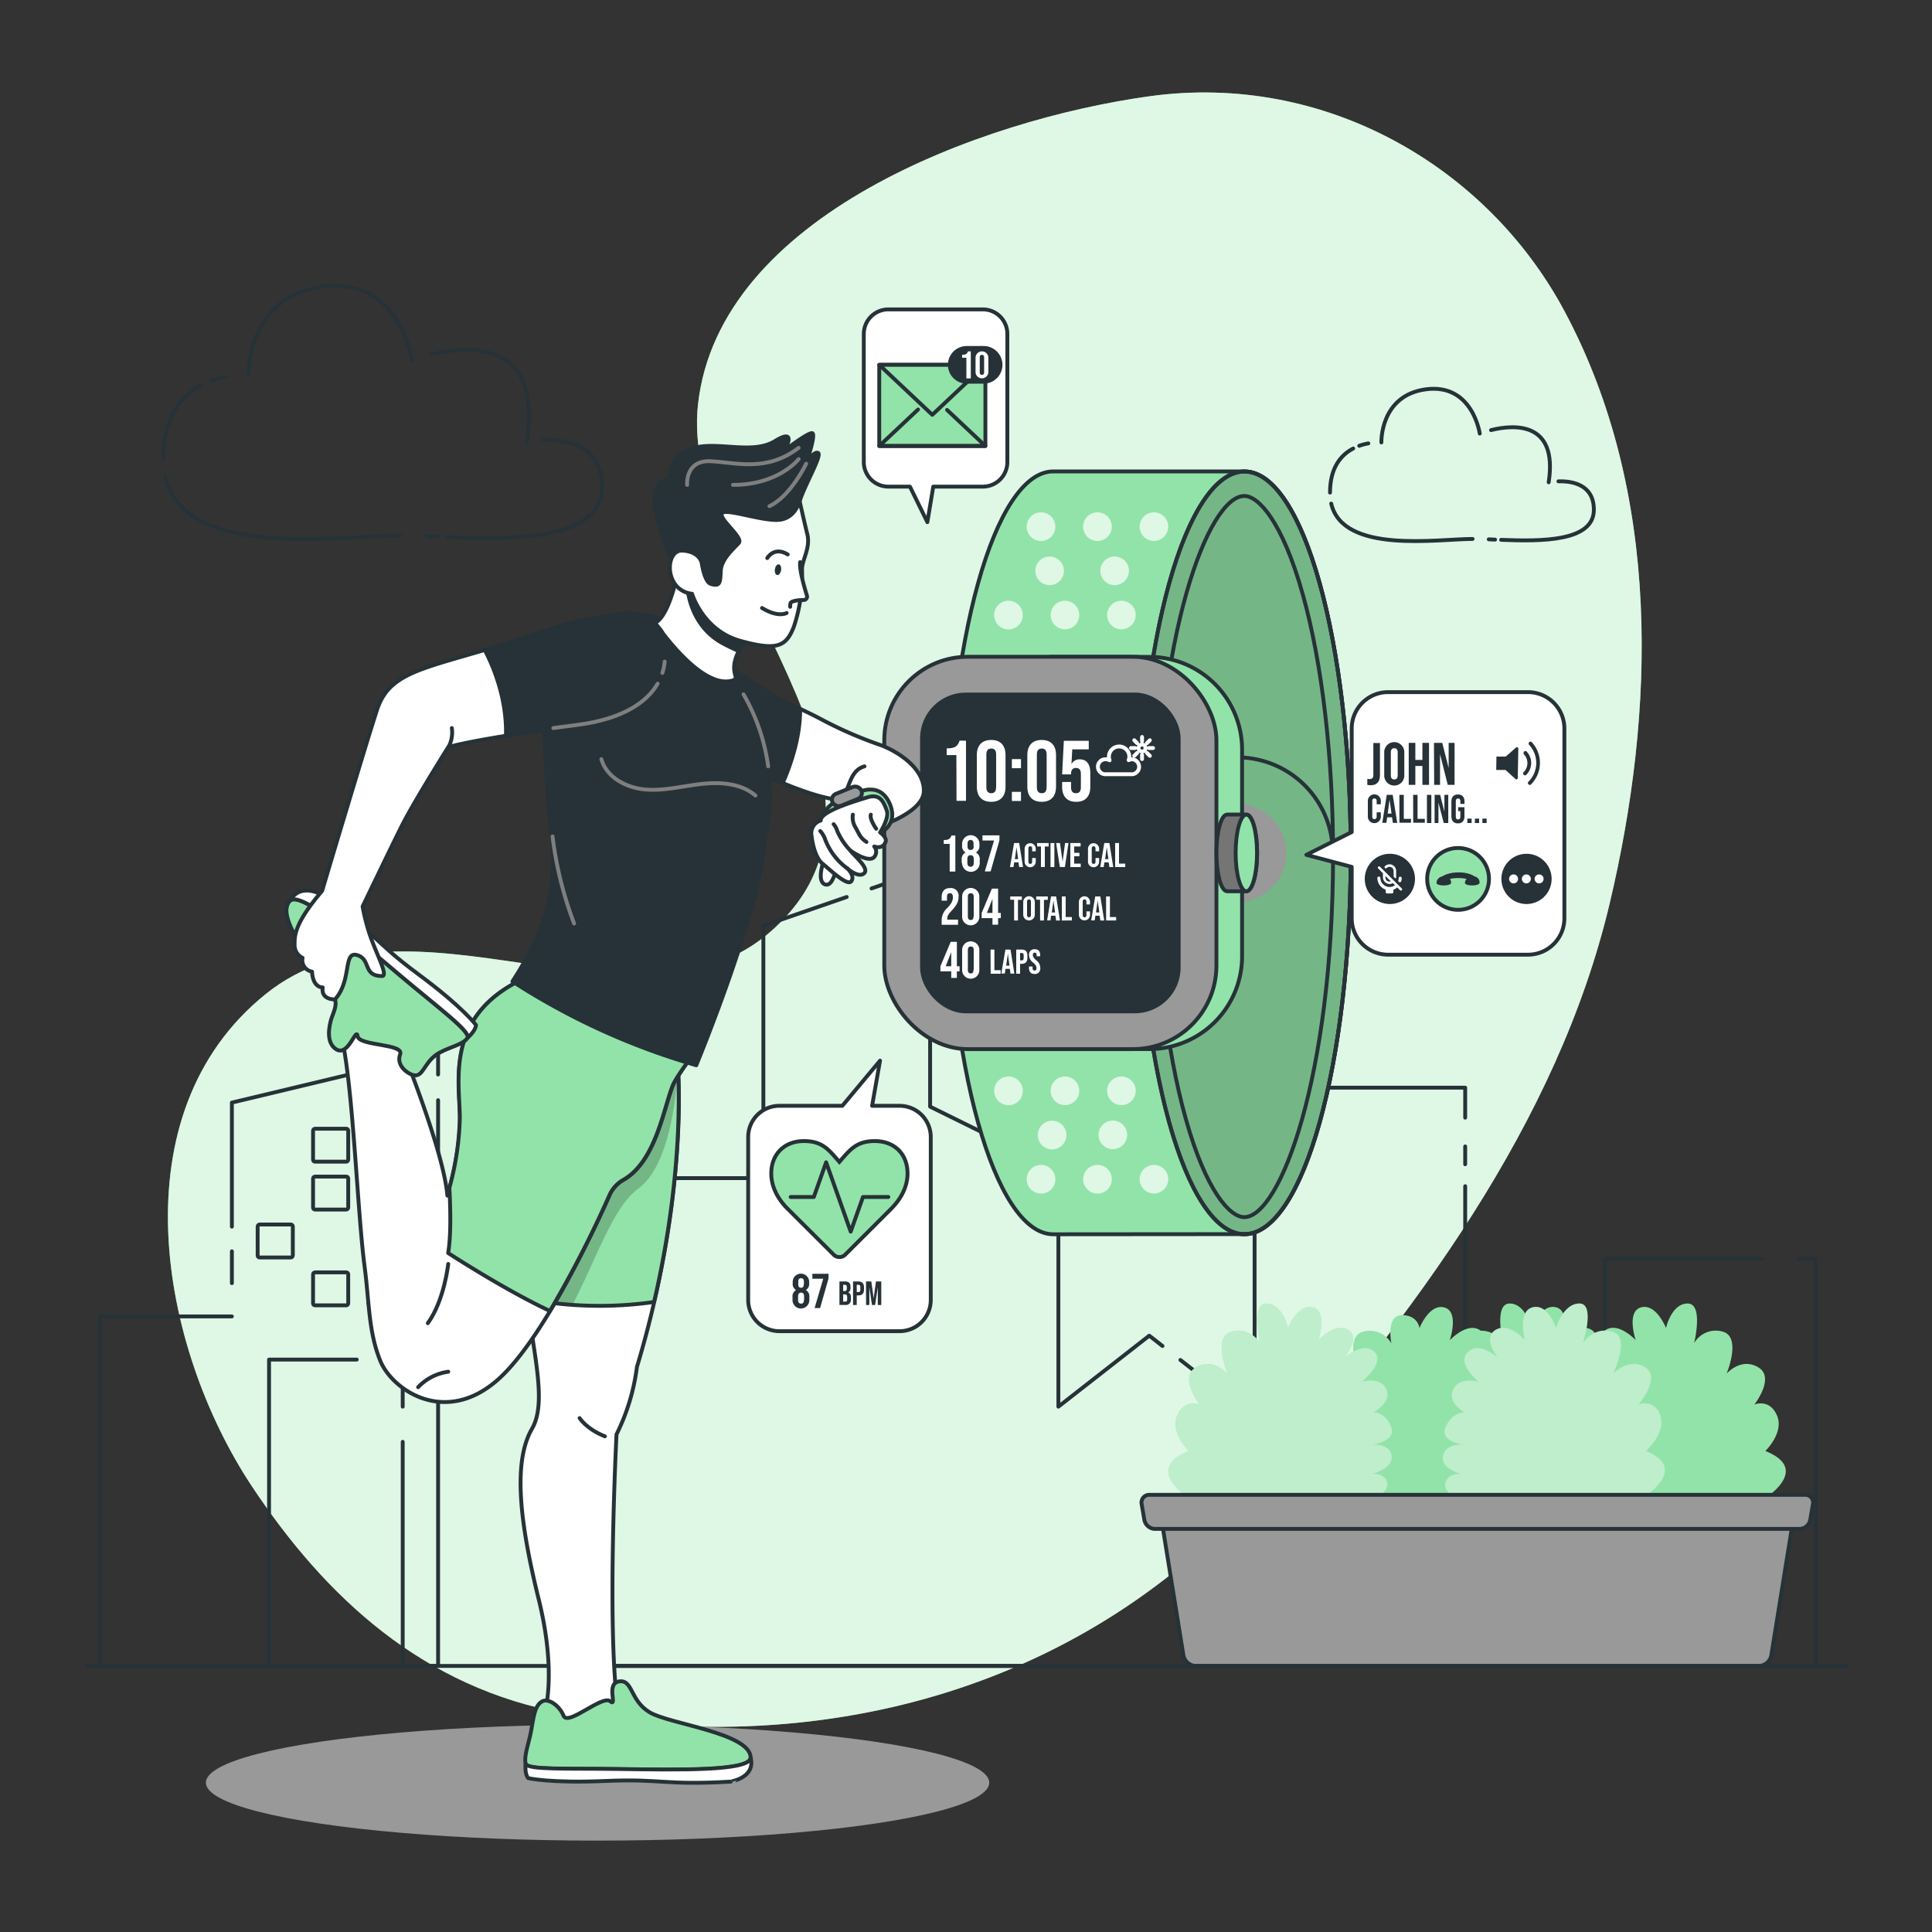 <svg xmlns="http://www.w3.org/2000/svg" xmlns:xlink="http://www.w3.org/1999/xlink" viewBox="0 0 500 500"><rect x="0" y="0" width="500" height="500" fill="#333333" stroke="none"/><defs><clippath id="clip-path"><path d="M272.59,319.43c-15.2,0-27.53-44.19-27.53-98.69S257.39,122,272.59,122h49.47c15.2,0,27.52,44.19,27.52,98.7s-12.32,98.69-27.52,98.69Z" style="fill:#92E3A9;stroke:#263238;stroke-linecap:round;stroke-linejoin:round"></path></clippath><clippath id="clip-path-2"><path d="M137.15,252.58c-24.16,13.68-4.53,43.36-4.53,43.36l1.89,21.74c.29,6.72,1,12.88,1.76,18.46a99.51,99.51,0,0,0,33,.81c8.39-36.22,6.1-61.26,6.1-61.26l1.79-4.79Z" style="fill:#92E3A9;stroke:#263238;stroke-linecap:round;stroke-linejoin:round"></path></clippath><clippath id="clip-path-3"><path d="M175,150s-2.11,9.62-5.43,11.18c0,0,11.47,17.16,19.78,15,3.22-.84-2.72-2,4.08-11.32s-17.22-16.44-17.22-16.44Z" style="fill:#fff;stroke:#263238;stroke-linecap:round;stroke-linejoin:round"></path></clippath></defs><g id="background-simple"><path d="M65.23,384.71c-23.89-36-35.14-96.41,3.6-127.5,37.36-30,96.77,14.48,131.18-16.62,41.41-37.43-24.29-92.1-19.36-136,5.47-48.71,73.12-73.66,117-79.7C342.81,18.71,384.82,43,404.88,80.51c25.27,47.22,23.47,103.72,11.69,153.35-13.53,57-50.68,106.46-90,151.2-44.94,51.13-112,70.4-180.22,58.38C109.46,436.93,84.19,413.25,65.23,384.71Z" style="fill:#92E3A9"></path><path d="M65.23,384.71c-23.89-36-35.14-96.41,3.6-127.5,37.36-30,96.77,14.48,131.18-16.62,41.41-37.43-24.29-92.1-19.36-136,5.47-48.71,73.12-73.66,117-79.7C342.81,18.71,384.82,43,404.88,80.51c25.27,47.22,23.47,103.72,11.69,153.35-13.53,57-50.68,106.46-90,151.2-44.94,51.13-112,70.4-180.22,58.38C109.46,436.93,84.19,413.25,65.23,384.71Z" style="fill:#fff;opacity:0.7"></path></g><g id="City"><polyline points="415.36 345.67 415.36 325.79 456.06 325.79" style="fill:none;stroke:#263238;stroke-linecap:round;stroke-linejoin:round"></polyline><polyline points="379.19 306.99 379.19 345.67 406.86 345.67" style="fill:none;stroke:#263238;stroke-linecap:round;stroke-linejoin:round"></polyline><line x1="379.19" y1="296.7" x2="379.19" y2="301.31" style="fill:none;stroke:#263238;stroke-linecap:round;stroke-linejoin:round"></line><polyline points="305.49 351.96 324.69 366.95 324.69 281.49 379.19 281.49 379.19 289.25" style="fill:none;stroke:#263238;stroke-linecap:round;stroke-linejoin:round"></polyline><polyline points="236.01 226.32 240.71 224.69 240.71 286.4 273.91 302.77 273.91 364.04 297.43 345.67 300.85 348.34" style="fill:none;stroke:#263238;stroke-linecap:round;stroke-linejoin:round"></polyline><line x1="225.55" y1="229.93" x2="230.44" y2="228.24" style="fill:none;stroke:#263238;stroke-linecap:round;stroke-linejoin:round"></line><polyline points="159.5 304.9 197.56 304.9 197.56 239.59 219.13 232.14" style="fill:none;stroke:#263238;stroke-linecap:round;stroke-linejoin:round"></polyline><polyline points="465.53 325.79 469.86 325.79 469.86 431.14 420.07 431.14 415.36 431.14 379.19 431.14 365.56 431.14 324.69 431.14 273.91 431.14 270.18 431.14 240.71 431.14 230.76 431.14 201 431.14 197.56 431.14 146.5 431.14 146.5 304.9 153.26 304.9" style="fill:none;stroke:#263238;stroke-linecap:round;stroke-linejoin:round"></polyline><polyline points="400.6 392.12 400.6 431.14 442.61 431.14 442.61 368.02" style="fill:none;stroke:#263238;stroke-linecap:round;stroke-linejoin:round"></polyline><polyline points="442.61 360.9 400.6 360.9 400.6 383.61" style="fill:none;stroke:#263238;stroke-linecap:round;stroke-linejoin:round"></polyline><polyline points="60.01 317.45 60.01 285.35 113.38 272.58 113.38 278.08" style="fill:none;stroke:#263238;stroke-linecap:round;stroke-linejoin:round"></polyline><line x1="60.01" y1="332.08" x2="60.01" y2="323.84" style="fill:none;stroke:#263238;stroke-linecap:round;stroke-linejoin:round"></line><polyline points="113.38 284.73 113.38 431.14 70.16 431.14 60.01 431.14 25.87 431.14 25.87 340.69 60.01 340.69" style="fill:none;stroke:#263238;stroke-linecap:round;stroke-linejoin:round"></polyline><polyline points="104.22 364.04 104.22 351.86 99.51 351.86" style="fill:none;stroke:#263238;stroke-linecap:round;stroke-linejoin:round"></polyline><polyline points="92.32 351.86 69.63 351.86 69.63 431.14 104.22 431.14 104.22 373.14" style="fill:none;stroke:#263238;stroke-linecap:round;stroke-linejoin:round"></polyline><rect x="66.96" y="316.61" width="8.53" height="9.1" rx="0.5" transform="translate(-249.93 392.39) rotate(-90)" style="fill:none;stroke:#263238;stroke-linecap:round;stroke-linejoin:round"></rect><rect x="81.3" y="329" width="8.53" height="9.1" rx="0.5" transform="translate(-247.98 419.12) rotate(-90)" style="fill:none;stroke:#263238;stroke-linecap:round;stroke-linejoin:round"></rect><rect x="81.3" y="304.21" width="8.53" height="9.1" rx="0.5" transform="translate(-223.19 394.33) rotate(-90)" style="fill:none;stroke:#263238;stroke-linecap:round;stroke-linejoin:round"></rect><rect x="81.3" y="291.82" width="8.53" height="9.1" rx="0.5" transform="translate(-210.8 381.94) rotate(-90)" style="fill:none;stroke:#263238;stroke-linecap:round;stroke-linejoin:round"></rect><rect x="95.65" y="329" width="8.53" height="9.1" rx="0.5" transform="translate(-233.64 433.46) rotate(-90)" style="fill:none;stroke:#263238;stroke-linecap:round;stroke-linejoin:round"></rect><rect x="95.65" y="304.21" width="8.53" height="9.1" rx="0.5" transform="translate(-208.85 408.67) rotate(-90)" style="fill:none;stroke:#263238;stroke-linecap:round;stroke-linejoin:round"></rect><rect x="430.61" y="417.23" width="6.82" height="7.28" rx="0.5" transform="translate(13.15 854.88) rotate(-90)" style="fill:none;stroke:#263238;stroke-linecap:round;stroke-linejoin:round"></rect><rect x="430.61" y="407.32" width="6.82" height="7.28" rx="0.5" transform="translate(23.06 844.98) rotate(-90)" style="fill:none;stroke:#263238;stroke-linecap:round;stroke-linejoin:round"></rect><rect x="430.61" y="377.6" width="6.82" height="7.28" rx="0.5" transform="translate(52.78 815.26) rotate(-90)" style="fill:none;stroke:#263238;stroke-linecap:round;stroke-linejoin:round"></rect><rect x="407.68" y="417.23" width="6.82" height="7.28" rx="0.5" transform="translate(-9.78 831.96) rotate(-90)" style="fill:none;stroke:#263238;stroke-linecap:round;stroke-linejoin:round"></rect><rect x="407.68" y="397.41" width="6.82" height="7.28" rx="0.5" transform="translate(10.04 812.14) rotate(-90)" style="fill:none;stroke:#263238;stroke-linecap:round;stroke-linejoin:round"></rect><rect x="430.61" y="387.51" width="6.82" height="7.28" rx="0.5" transform="translate(42.87 825.16) rotate(-90)" style="fill:none;stroke:#263238;stroke-linecap:round;stroke-linejoin:round"></rect><rect x="419.14" y="407.32" width="6.82" height="7.28" rx="0.5" transform="translate(11.59 833.51) rotate(-90)" style="fill:none;stroke:#263238;stroke-linecap:round;stroke-linejoin:round"></rect><rect x="419.14" y="377.6" width="6.82" height="7.28" rx="0.5" transform="translate(41.31 803.79) rotate(-90)" style="fill:none;stroke:#263238;stroke-linecap:round;stroke-linejoin:round"></rect><rect x="407.68" y="367.69" width="6.82" height="7.28" rx="0.5" transform="translate(39.76 782.42) rotate(-90)" style="fill:none;stroke:#263238;stroke-linecap:round;stroke-linejoin:round"></rect></g><g id="Clouds"><path d="M64.34,97.07s-.63-20.18,19-22.86c20.2-2.75,23.24,19.05,23.24,19.05" style="fill:none;stroke:#263238;stroke-linecap:round;stroke-linejoin:round"></path><path d="M54.82,98.51a24.34,24.34,0,0,1,3.89-1" style="fill:none;stroke:#263238;stroke-linecap:round;stroke-linejoin:round"></path><path d="M42.25,118.64c0-10.86,4.8-16.28,9.93-19" style="fill:none;stroke:#263238;stroke-linecap:round;stroke-linejoin:round"></path><path d="M103.59,138.59c-15.12,0-55.8,6.56-60.83-15.21" style="fill:none;stroke:#263238;stroke-linecap:round;stroke-linejoin:round"></path><path d="M113.28,138.88l-2.73-.11" style="fill:none;stroke:#263238;stroke-linecap:round;stroke-linejoin:round"></path><path d="M140.54,113.8c5.71-.15,15.24,1.24,15.24,12.22,0,13.78-22.61,13.64-39.86,13" style="fill:none;stroke:#263238;stroke-linecap:round;stroke-linejoin:round"></path><path d="M111.53,91.75c9.44-2.34,28.89-4.12,24.82,22.46" style="fill:none;stroke:#263238;stroke-linecap:round;stroke-linejoin:round"></path><path d="M357.5,114.5s-.38-12.13,11.46-13.74c12.14-1.66,14,11.45,14,11.45" style="fill:none;stroke:#263238;stroke-linecap:round;stroke-linejoin:round"></path><path d="M351.77,115.37a15.13,15.13,0,0,1,2.34-.62" style="fill:none;stroke:#263238;stroke-linecap:round;stroke-linejoin:round"></path><path d="M344.21,127.48c0-6.53,2.89-9.79,6-11.41" style="fill:none;stroke:#263238;stroke-linecap:round;stroke-linejoin:round"></path><path d="M381.1,139.48c-9.09,0-33.56,3.94-36.58-9.15" style="fill:none;stroke:#263238;stroke-linecap:round;stroke-linejoin:round"></path><path d="M386.93,139.65l-1.64-.07" style="fill:none;stroke:#263238;stroke-linecap:round;stroke-linejoin:round"></path><path d="M403.32,124.57c3.44-.1,9.17.74,9.17,7.35,0,8.28-13.6,8.2-24,7.79" style="fill:none;stroke:#263238;stroke-linecap:round;stroke-linejoin:round"></path><path d="M385.88,111.31c5.67-1.41,17.37-2.48,14.92,13.5" style="fill:none;stroke:#263238;stroke-linecap:round;stroke-linejoin:round"></path></g><g id="Plants"><path d="M456.87,375.51s4.95-4.75,3-9.21-5.85-2.8-5.85-2.8,5.5-7,1-9.65-8.18,1.66-8.18,1.66,4-9.59-1.06-10.9a6.45,6.45,0,0,0-7.34,3s2.52-10.26-1.68-10.26-5.6,6.33-5.6,6.33-2.52-6.39-6.44-5.34-1.4,8.49-1.4,8.49-4.38-4.75-7.74-2.66c-1.89,1.18-1.33,3.27-.49,4.89a7.47,7.47,0,0,0-1.36.45,7,7,0,0,0-1.36-.45c.85-1.62,1.4-3.71-.48-4.89-3.36-2.09-7.75,2.66-7.75,2.66s2.52-7.44-1.4-8.49-6.44,5.34-6.44,5.34-1.4-6.33-5.6-6.33S389,347.64,389,347.64a6.52,6.52,0,0,0-5.83-3.25c-.08-.06-.14-.13-.23-.19-3.36-2.09-7.74,2.66-7.74,2.66s2.52-7.44-1.4-8.49-6.44,5.34-6.44,5.34-.35-3.35-4.55-3.35-2.73,7.28-2.73,7.28a6.46,6.46,0,0,0-7.34-3c-5,1.31-1.06,10.9-1.06,10.9s-3.7-4.28-8.18-1.66,1,9.65,1,9.65-3.89-1.66-5.85,2.8,3,9.21,3,9.21c-13.47,5.42,3,14.11,3,14.11H453.85S470.34,380.93,456.87,375.51Z" style="fill:#92E3A9"></path><path d="M310.65,389.62s-16.48-8.69-3-14.11c0,0-4.94-4.75-3-9.21s5.84-2.8,5.84-2.8-5.5-7-1-9.65,8.18,1.66,8.18,1.66-4-9.59,1.06-10.9a6.45,6.45,0,0,1,7.34,3s-2.52-10.26,1.68-10.26,5.6,6.33,5.6,6.33,2.52-6.39,6.44-5.34,1.4,8.49,1.4,8.49,4.38-4.75,7.74-2.66-1,7.12-1,7.12,5-4.26,7.81-1.37-3.33,7.66-3.33,7.66,5-1.42,6.41,2-3.39,5.94-3.39,5.94,3-.23,4.58,3.71-5.21,4.69-5.21,4.69,4.77-.64,5.34,2.77-5.06,4.78-5.06,4.78,3.39-.48,3.95,2.36-6.06,5.77-6.06,5.77Z" style="fill:#92E3A9"></path><path d="M421.89,389.62S439,380.93,426,375.51c0,0,5.3-4.75,3.67-9.21a4.18,4.18,0,0,0-5.64-2.8s6-7,1.75-9.65-8.31,1.66-8.31,1.66,4.7-9.59-.24-10.9-7.57,3-7.57,3,3.29-10.26-.91-10.26-6.07,6.33-6.07,6.33-2.05-6.39-6.05-5.34-2,8.49-2,8.49-4-4.75-7.55-2.66.5,7.12.5,7.12-4.69-4.26-7.71-1.37,2.76,7.66,2.76,7.66-4.9-1.42-6.56,2,2.95,5.94,2.95,5.94-3-.23-4.86,3.71,4.85,4.69,4.85,4.69-4.72-.64-5.54,2.77,4.7,4.78,4.7,4.78-3.35-.48-4.12,2.36,5.63,5.77,5.63,5.77Z" style="fill:#92E3A9"></path><path d="M310.65,389.62s-16.48-8.69-3-14.11c0,0-4.94-4.75-3-9.21s5.84-2.8,5.84-2.8-5.5-7-1-9.65,8.18,1.66,8.18,1.66-4-9.59,1.06-10.9a6.45,6.45,0,0,1,7.34,3s-2.52-10.26,1.68-10.26,5.6,6.33,5.6,6.33,2.52-6.39,6.44-5.34,1.4,8.49,1.4,8.49,4.38-4.75,7.74-2.66-1,7.12-1,7.12,5-4.26,7.81-1.37-3.33,7.66-3.33,7.66,5-1.42,6.41,2-3.39,5.94-3.39,5.94,3-.23,4.58,3.71-5.21,4.69-5.21,4.69,4.77-.64,5.34,2.77-5.06,4.78-5.06,4.78,3.39-.48,3.95,2.36-6.06,5.77-6.06,5.77Z" style="fill:#fff;opacity:0.4"></path><path d="M421.89,389.62S439,380.93,426,375.51c0,0,5.3-4.75,3.67-9.21a4.18,4.18,0,0,0-5.64-2.8s6-7,1.75-9.65-8.31,1.66-8.31,1.66,4.7-9.59-.24-10.9-7.57,3-7.57,3,3.29-10.26-.91-10.26-6.07,6.33-6.07,6.33-2.05-6.39-6.05-5.34-2,8.49-2,8.49-4-4.75-7.55-2.66.5,7.12.5,7.12-4.69-4.26-7.71-1.37,2.76,7.66,2.76,7.66-4.9-1.42-6.56,2,2.95,5.94,2.95,5.94-3-.23-4.86,3.71,4.85,4.69,4.85,4.69-4.72-.64-5.54,2.77,4.7,4.78,4.7,4.78-3.35-.48-4.12,2.36,5.63,5.77,5.63,5.77Z" style="fill:#fff;opacity:0.4"></path><path d="M455.11,431.14H309.54a3.36,3.36,0,0,1-3.26-2.67l-6-37.16H464.4l-6,37.16A3.36,3.36,0,0,1,455.11,431.14Z" style="fill:#999;stroke:#263238;stroke-linecap:round;stroke-linejoin:round"></path><path d="M465.78,395.68H298.87a2.87,2.87,0,0,1-2.71-2.34l-.7-4.08a2,2,0,0,1,1.94-2.4H467.25a2,2,0,0,1,1.94,2.4l-.7,4.08A2.87,2.87,0,0,1,465.78,395.68Z" style="fill:#999;stroke:#263238;stroke-linecap:round;stroke-linejoin:round"></path></g><g id="Floor"><line x1="22.43" y1="431.14" x2="477.87" y2="431.14" style="fill:none;stroke:#263238;stroke-linecap:round;stroke-linejoin:round"></line></g><g id="Device"><path d="M272.59,319.43c-15.2,0-27.53-44.19-27.53-98.69S257.39,122,272.59,122h49.47c15.2,0,27.52,44.19,27.52,98.7s-12.32,98.69-27.52,98.69Z" style="fill:#92E3A9"></path><g style="clip-path:url(#clip-path)"><g style="opacity:0.2"><path d="M322.55,122c-15.2,0-27.52,44.19-27.52,98.7s12.32,98.69,27.52,98.69,27.53-44.19,27.53-98.69S337.75,122,322.55,122Z"></path></g></g><path d="M272.59,319.43c-15.2,0-27.53-44.19-27.53-98.69S257.39,122,272.59,122h49.47c15.2,0,27.52,44.19,27.52,98.7s-12.32,98.69-27.52,98.69Z" style="fill:none;stroke:#263238;stroke-linecap:round;stroke-linejoin:round"></path><ellipse cx="322.06" cy="220.74" rx="27.52" ry="98.7" style="fill:none;stroke:#263238;stroke-linecap:round;stroke-linejoin:round"></ellipse><path d="M322.06,122c-15.2,0-27.53,44.19-27.53,98.7s12.33,98.69,27.53,98.69,27.52-44.19,27.52-98.69S337.26,122,322.06,122ZM322,315c-3.68,0-9.85-6.66-15.11-25.41-5.07-18.08-7.86-42.2-7.86-67.91,0-57,13.61-93.32,23-93.32,3.69,0,9.85,6.65,15.11,25.4,5.07,18.08,7.86,42.2,7.86,67.92C344.92,278.63,331.32,315,322,315Z" style="fill:none;stroke:#263238;stroke-linecap:round;stroke-linejoin:round"></path><g style="opacity:0.7"><path d="M275.34,147.73a3.7,3.7,0,1,1-3.7-3.7A3.7,3.7,0,0,1,275.34,147.73Z" style="fill:#fff"></path><path d="M292.17,147.73a3.7,3.7,0,1,1-3.7-3.7A3.7,3.7,0,0,1,292.17,147.73Z" style="fill:#fff"></path><path d="M264.7,159.17a3.71,3.71,0,1,1-3.7-3.7A3.7,3.7,0,0,1,264.7,159.17Z" style="fill:#fff"></path><path d="M279.31,159.17a3.7,3.7,0,1,1-3.7-3.7A3.7,3.7,0,0,1,279.31,159.17Z" style="fill:#fff"></path><path d="M293.92,159.17a3.7,3.7,0,1,1-3.7-3.7A3.7,3.7,0,0,1,293.92,159.17Z" style="fill:#fff"></path><path d="M273.12,136.29a3.71,3.71,0,1,1-3.71-3.7A3.71,3.71,0,0,1,273.12,136.29Z" style="fill:#fff"></path><path d="M287.73,136.29a3.71,3.71,0,1,1-3.7-3.7A3.7,3.7,0,0,1,287.73,136.29Z" style="fill:#fff"></path><path d="M302.34,136.29a3.7,3.7,0,1,1-3.7-3.7A3.7,3.7,0,0,1,302.34,136.29Z" style="fill:#fff"></path></g><g style="opacity:0.7"><path d="M284.3,293.74A3.7,3.7,0,1,0,288,290,3.69,3.69,0,0,0,284.3,293.74Z" style="fill:#fff"></path><path d="M268.57,293.74a3.71,3.71,0,1,0,3.7-3.7A3.7,3.7,0,0,0,268.57,293.74Z" style="fill:#fff"></path><path d="M294.94,305.18a3.7,3.7,0,1,0,3.7-3.7A3.69,3.69,0,0,0,294.94,305.18Z" style="fill:#fff"></path><path d="M280.32,305.18a3.71,3.71,0,1,0,3.71-3.7A3.7,3.7,0,0,0,280.32,305.18Z" style="fill:#fff"></path><path d="M265.71,305.18a3.71,3.71,0,1,0,3.7-3.7A3.7,3.7,0,0,0,265.71,305.18Z" style="fill:#fff"></path><path d="M286.52,282.3a3.7,3.7,0,1,0,3.7-3.7A3.7,3.7,0,0,0,286.52,282.3Z" style="fill:#fff"></path><path d="M271.91,282.3a3.7,3.7,0,1,0,3.7-3.7A3.69,3.69,0,0,0,271.91,282.3Z" style="fill:#fff"></path><path d="M257.29,282.3a3.71,3.71,0,1,0,3.71-3.7A3.7,3.7,0,0,0,257.29,282.3Z" style="fill:#fff"></path></g><circle cx="320.19" cy="220.74" r="12.69" style="fill:#999"></circle><path d="M344.92,220.74a24.74,24.74,0,0,0-45.69-13.15" style="fill:none;stroke:#263238;stroke-linecap:round;stroke-linejoin:round"></path><path d="M297.45,170H271.83V271.5h25.62a24,24,0,0,0,24-24V194A24,24,0,0,0,297.45,170Z" style="fill:#92E3A9;stroke:#263238;stroke-linecap:round;stroke-linejoin:round"></path><rect x="228.85" y="169.97" width="85.96" height="101.54" rx="21.62" style="fill:#999;stroke:#263238;stroke-linecap:round;stroke-linejoin:round"></rect><rect x="238.62" y="179.74" width="66.42" height="82" rx="11.35" style="fill:#263238;stroke:#263238;stroke-linecap:round;stroke-linejoin:round"></rect><path d="M317.58,230.66c-1.53,0-2.77-4.44-2.77-9.92s1.24-9.93,2.77-9.93h5c1.53,0,2.77,4.45,2.77,9.93s-1.24,9.92-2.77,9.92Z" style="fill:#757575;stroke:#263238;stroke-linecap:round;stroke-linejoin:round"></path><ellipse cx="322.55" cy="220.74" rx="2.77" ry="9.92" style="fill:#92E3A9;stroke:#263238;stroke-linecap:round;stroke-linejoin:round"></ellipse><path d="M247.51,195.41H245v-1.73c2.06,0,2.8-.45,3.35-2H250v15.57h-2.45Z" style="fill:#fff"></path><path d="M252.8,203.59v-8.18c0-2.49,1.32-3.91,3.72-3.91s3.71,1.42,3.71,3.91v8.18c0,2.5-1.31,3.92-3.71,3.92S252.8,206.09,252.8,203.59Zm5,.16v-8.49c0-1.12-.49-1.54-1.26-1.54s-1.27.42-1.27,1.54v8.49c0,1.11.49,1.53,1.27,1.53S257.78,204.86,257.78,203.75Z" style="fill:#fff"></path><path d="M261.87,196.46h2.36v2.35h-2.36Zm0,8.47h2.36v2.36h-2.36Z" style="fill:#fff"></path><path d="M265.87,203.59v-8.18c0-2.49,1.32-3.91,3.72-3.91s3.71,1.42,3.71,3.91v8.18c0,2.5-1.31,3.92-3.71,3.92S265.87,206.09,265.87,203.59Zm5,.16v-8.49c0-1.12-.48-1.54-1.26-1.54s-1.27.42-1.27,1.54v8.49c0,1.11.49,1.53,1.27,1.53S270.85,204.86,270.85,203.75Z" style="fill:#fff"></path><path d="M274.88,203.59v-1.22h2.31v1.4c0,1.11.49,1.51,1.27,1.51s1.27-.4,1.27-1.51v-3.49c0-1.11-.49-1.53-1.27-1.53s-1.27.42-1.27,1.53v.13h-2.31l.44-8.69h6.45v2.22H277.5l-.2,3.72h.05a2.28,2.28,0,0,1,2.11-1.14c1.8,0,2.71,1.27,2.71,3.56v3.51c0,2.5-1.24,3.92-3.65,3.92S274.88,206.09,274.88,203.59Z" style="fill:#fff"></path><path d="M245.78,218.4h-1.54v-1c1.24,0,1.68-.27,2-1.18h1v9.34h-1.46Z" style="fill:#fff"></path><path d="M248.89,223.34v-.82a1.92,1.92,0,0,1,1-1.91v0a1.87,1.87,0,0,1-.9-1.84v-.38a2.24,2.24,0,1,1,4.48,0v.38a1.89,1.89,0,0,1-.91,1.84v0a1.93,1.93,0,0,1,1,1.91v.82a2.29,2.29,0,1,1-4.58,0Zm3.12-.08v-.89c0-.71-.28-1.05-.83-1.05s-.83.34-.83,1.05v.89c0,.71.28,1.05.83,1.05S252,224,252,223.26Zm-.06-4.21v-.73c0-.62-.27-.94-.77-.94s-.78.32-.78.94v.73c0,.61.27.93.78.93S252,219.66,252,219.05Z" style="fill:#fff"></path><path d="M257.26,217.52h-3v-1.34h4.4v1.28l-2.29,8.06h-1.5Z" style="fill:#fff"></path><path d="M262.44,218.18h1.32l1,6.22h-1l-.18-1.23v0h-1.11l-.18,1.21h-.91Zm1.06,4.16-.43-3.07h0l-.43,3.07Z" style="fill:#fff"></path><path d="M265.17,223v-3.34a1.44,1.44,0,1,1,2.88,0v.66h-.93v-.72c0-.41-.19-.58-.49-.58s-.49.17-.49.58V223c0,.41.2.57.49.57s.49-.16.49-.57v-.95h.93V223a1.44,1.44,0,1,1-2.88,0Z" style="fill:#fff"></path><path d="M269.4,219.07h-1v-.89h3v.89h-1v5.33h-1Z" style="fill:#fff"></path><path d="M271.87,218.18h1v6.22h-1Z" style="fill:#fff"></path><path d="M273.32,218.18h1L275,223h0l.64-4.83h.89l-.94,6.22h-1.3Z" style="fill:#fff"></path><path d="M277,218.18h2.66v.89H278v1.64h1.35v.89H278v1.91h1.69v.89H277Z" style="fill:#fff"></path><path d="M281.57,223v-3.34a1.44,1.44,0,1,1,2.88,0v.66h-.93v-.72c0-.41-.19-.58-.49-.58s-.49.17-.49.58V223c0,.41.2.57.49.57s.49-.16.49-.57v-.95h.93V223a1.44,1.44,0,1,1-2.88,0Z" style="fill:#fff"></path><path d="M285.79,218.18h1.32l1,6.22h-1l-.18-1.23v0h-1.11l-.18,1.21h-.9Zm1.07,4.16-.44-3.07h0l-.42,3.07Z" style="fill:#fff"></path><path d="M288.6,218.18h1v5.33h1.61v.89H288.6Z" style="fill:#fff"></path><path d="M243.7,238.28a4.23,4.23,0,0,1,1.46-3.29c1.12-1.18,1.44-1.89,1.44-2.76s-.29-1.06-.76-1.06-.76.25-.76.92v1H243.7v-.91c0-1.49.74-2.35,2.18-2.35a2,2,0,0,1,2.19,2.35c0,1.11-.45,2.09-1.81,3.53-.88.94-1.11,1.4-1.11,2V238h2.79v1.33H243.7Z" style="fill:#fff"></path><path d="M249,237.09v-4.91a2.23,2.23,0,1,1,4.45,0v4.91a2.23,2.23,0,1,1-4.45,0Zm3,.09v-5.09c0-.67-.3-.92-.76-.92s-.76.25-.76.92v5.09c0,.67.29.92.76.92S251.94,237.85,251.94,237.18Z" style="fill:#fff"></path><path d="M256.85,237.61h-2.8v-1.34l2.66-6.3h1.6v6.3h.7v1.34h-.7v1.69h-1.46Zm0-1.34v-3.64h0l-1.44,3.64Z" style="fill:#fff"></path><path d="M262.45,232.85h-1V232h3v.88h-1v5.34h-1Z" style="fill:#fff"></path><path d="M264.81,236.71v-3.27a1.49,1.49,0,1,1,3,0v3.27a1.49,1.49,0,1,1-3,0Zm2,.06v-3.39c0-.45-.19-.61-.5-.61s-.51.16-.51.61v3.39c0,.45.19.62.51.62S266.8,237.22,266.8,236.77Z" style="fill:#fff"></path><path d="M269.17,232.85h-1V232h3v.88h-1v5.34h-1Z" style="fill:#fff"></path><path d="M272,232h1.32l1,6.22h-1l-.18-1.24v0h-1.11l-.18,1.22H271Zm1.06,4.15-.43-3.07h0l-.43,3.07Z" style="fill:#fff"></path><path d="M274.8,232h1v5.33h1.6v.89H274.8Z" style="fill:#fff"></path><path d="M279.22,236.75V233.4a1.44,1.44,0,1,1,2.88,0v.66h-.93v-.72c0-.41-.19-.57-.49-.57s-.48.16-.48.57v3.48c0,.41.19.57.48.57s.49-.16.49-.57v-.95h.93v.88a1.44,1.44,0,1,1-2.88,0Z" style="fill:#fff"></path><path d="M283.44,232h1.33l1,6.22h-1l-.18-1.24v0h-1.11l-.18,1.22h-.9Zm1.07,4.15-.44-3.07h0l-.43,3.07Z" style="fill:#fff"></path><path d="M286.25,232h1v5.33h1.61v.89h-2.59Z" style="fill:#fff"></path><path d="M246.18,251.39h-2.8v-1.33l2.66-6.31h1.6v6.31h.7v1.33h-.7v1.69h-1.46Zm0-1.33v-3.64h0l-1.44,3.64Z" style="fill:#fff"></path><path d="M249,250.87V246a2.23,2.23,0,1,1,4.45,0v4.91a2.23,2.23,0,1,1-4.45,0Zm3,.09v-5.09c0-.67-.3-.92-.76-.92s-.76.25-.76.92V251c0,.67.29.92.76.92S251.94,251.63,251.94,251Z" style="fill:#fff"></path><path d="M256.35,245.75h1v5.33h1.61V252h-2.58Z" style="fill:#fff"></path><path d="M260.2,245.75h1.32l1,6.22h-1l-.18-1.24v0h-1.11l-.18,1.22h-.91Zm1.06,4.16-.43-3.08h0l-.43,3.08Z" style="fill:#fff"></path><path d="M263,245.75h1.44c1,0,1.45.54,1.45,1.54v.61c0,1-.48,1.54-1.45,1.54H264V252h-1Zm1.44,2.8c.31,0,.48-.14.48-.59v-.74c0-.44-.17-.58-.48-.58H264v1.91Z" style="fill:#fff"></path><path d="M266.3,250.5v-.36h.93v.43c0,.44.19.6.51.6s.5-.16.5-.62-.19-.85-.83-1.41a2.4,2.4,0,0,1-1.09-1.93,1.36,1.36,0,0,1,1.46-1.55c1,0,1.42.57,1.42,1.56v.26h-.92v-.32c0-.44-.18-.61-.49-.61s-.49.17-.49.59.2.79.84,1.35a2.4,2.4,0,0,1,1.08,2,1.38,1.38,0,0,1-1.48,1.58C266.78,252.06,266.3,251.49,266.3,250.5Z" style="fill:#fff"></path><path d="M293,196.5a1.94,1.94,0,0,0-.9.23,2.66,2.66,0,0,0,.17-.9,2.64,2.64,0,0,0-5.28,0,2.6,2.6,0,0,0,.17.93,1.89,1.89,0,0,0-.94-.26,1.94,1.94,0,1,0,0,3.87H293a1.94,1.94,0,0,0,0-3.87Z" style="fill:none;stroke:#fff;stroke-linecap:round;stroke-linejoin:round"></path><circle cx="295.56" cy="193.59" r="0.9" style="fill:none;stroke:#fff;stroke-linecap:round;stroke-linejoin:round"></circle><line x1="295.56" y1="195.39" x2="295.56" y2="196.45" style="fill:none;stroke:#fff;stroke-linecap:round;stroke-linejoin:round"></line><line x1="295.56" y1="190.73" x2="295.56" y2="191.8" style="fill:none;stroke:#fff;stroke-linecap:round;stroke-linejoin:round"></line><line x1="293.76" y1="193.59" x2="292.7" y2="193.59" style="fill:none;stroke:#fff;stroke-linecap:round;stroke-linejoin:round"></line><line x1="298.42" y1="193.59" x2="297.35" y2="193.59" style="fill:none;stroke:#fff;stroke-linecap:round;stroke-linejoin:round"></line><line x1="294.29" y1="194.86" x2="293.54" y2="195.61" style="fill:none;stroke:#fff;stroke-linecap:round;stroke-linejoin:round"></line><line x1="297.58" y1="191.57" x2="296.83" y2="192.32" style="fill:none;stroke:#fff;stroke-linecap:round;stroke-linejoin:round"></line><line x1="294.29" y1="192.32" x2="293.54" y2="191.57" style="fill:none;stroke:#fff;stroke-linecap:round;stroke-linejoin:round"></line><line x1="297.58" y1="195.61" x2="296.83" y2="194.86" style="fill:none;stroke:#fff;stroke-linecap:round;stroke-linejoin:round"></line></g><g id="Call"><path d="M395.45,179.12H359.22a9.42,9.42,0,0,0-9.4,9.41v26.81l-11.73,5.89,11.73,3.12v13.31a9.42,9.42,0,0,0,9.4,9.41h36.23a9.42,9.42,0,0,0,9.41-9.41V188.53A9.42,9.42,0,0,0,395.45,179.12Z" style="fill:#fff;stroke:#263238;stroke-linecap:round;stroke-linejoin:round"></path><path d="M385.35,227.46a8,8,0,1,1-8-8A8,8,0,0,1,385.35,227.46Z" style="fill:#92E3A9;stroke:#263238;stroke-linecap:round;stroke-linejoin:round"></path><path d="M365.7,227.46a6,6,0,1,1-6-6A6,6,0,0,1,365.7,227.46Z" style="fill:#263238;stroke:#263238;stroke-linecap:round;stroke-linejoin:round"></path><path d="M401.06,227.46a6,6,0,1,1-6-6A6,6,0,0,1,401.06,227.46Z" style="fill:#263238;stroke:#263238;stroke-linecap:round;stroke-linejoin:round"></path><path d="M362.77,227.28c0-.51-.76-.51-.79,0a2.17,2.17,0,0,1-.09.53.42.42,0,0,0,.1.39h0a.4.4,0,0,0,.66-.17A3.67,3.67,0,0,0,362.77,227.28Z" style="fill:#fff"></path><path d="M359.78,224.35a1.08,1.08,0,0,1,.89,1.07v1.38a.21.21,0,0,0,.05.13l.29.29a.18.18,0,0,0,.31-.13h0v-1.65a1.73,1.73,0,0,0-1.52-1.75,1.7,1.7,0,0,0-1.38.48.33.33,0,0,0,0,.47h0a.33.33,0,0,0,.46,0A1,1,0,0,1,359.78,224.35Z" style="fill:#fff"></path><path d="M362.77,229.93l-5.63-5.62a.32.32,0,0,0-.46,0h0a.32.32,0,0,0,0,.46L357.9,226v1a1.77,1.77,0,0,0,1.38,1.74,1.66,1.66,0,0,0,1.19-.21l.55.56a2.37,2.37,0,0,1-3.77-1.84c0-.51-.82-.51-.79,0a3.28,3.28,0,0,0,2.15,3v.58a.41.41,0,0,0,.41.4h1.19a.4.4,0,0,0,.4-.4v-.59a3,3,0,0,0,1-.56l.71.71a.33.33,0,0,0,.47,0h0A.33.33,0,0,0,362.77,229.93Zm-3.16-1.79a1,1,0,0,1-1.05-1v-.43l1.41,1.41A1,1,0,0,1,359.61,228.14Z" style="fill:#fff"></path><path d="M381.64,226.83c-2-1.41-6.26-1.41-8.44,0a1.79,1.79,0,0,0-1.44,1.63c-.05.92,3.75.92,3.79,0a1.57,1.57,0,0,0-.32-1,10.48,10.48,0,0,1,4.32,0,1.73,1.73,0,0,0-.43,1c-.05.92,3.75.92,3.79,0A1.56,1.56,0,0,0,381.64,226.83Z" style="fill:#263238"></path><path d="M396.18,227.46A1.16,1.16,0,1,1,395,226.3,1.16,1.16,0,0,1,396.18,227.46Z" style="fill:#fff"></path><path d="M399.48,227.46a1.16,1.16,0,1,1-1.16-1.16A1.16,1.16,0,0,1,399.48,227.46Z" style="fill:#fff"></path><path d="M392.87,227.46a1.16,1.16,0,1,1-1.15-1.16A1.15,1.15,0,0,1,392.87,227.46Z" style="fill:#fff"></path><path d="M353.86,203.12v-1.56a2.2,2.2,0,0,0,.56.07c.69,0,1-.33,1-1v-8.34h1.71v8.29c0,1.78-.81,2.64-2.48,2.64A4.74,4.74,0,0,1,353.86,203.12Z" style="fill:#263238"></path><path d="M358.24,200.54v-5.72a2.6,2.6,0,1,1,5.19,0v5.72a2.6,2.6,0,1,1-5.19,0Zm3.48.11v-5.93c0-.78-.34-1.08-.88-1.08s-.89.3-.89,1.08v5.93c0,.77.34,1.07.89,1.07S361.72,201.42,361.72,200.65Z" style="fill:#263238"></path><path d="M364.58,192.25h1.71v4.42h1.83v-4.42h1.71v10.87h-1.71v-4.89h-1.83v4.89h-1.71Z" style="fill:#263238"></path><path d="M371.11,192.25h2.14l1.66,6.5h0v-6.5h1.53v10.87h-1.76l-2-7.94h0v7.94h-1.52Z" style="fill:#263238"></path><path d="M354,211.28v-3.89a1.68,1.68,0,1,1,3.35,0v.76h-1.07v-.83c0-.48-.23-.68-.58-.68s-.56.2-.56.68v4c0,.48.22.67.56.67s.58-.19.58-.67v-1.1h1.07v1a1.68,1.68,0,1,1-3.35,0Z" style="fill:#263238"></path><path d="M358.89,205.71h1.54l1.18,7.25h-1.14l-.21-1.44v0H359l-.21,1.42h-1.05Zm1.24,4.85-.51-3.59h0l-.49,3.59Z" style="fill:#263238"></path><path d="M362.16,205.71h1.14v6.21h1.87v1h-3Z" style="fill:#263238"></path><path d="M365.72,205.71h1.14v6.21h1.88v1h-3Z" style="fill:#263238"></path><path d="M369.29,205.71h1.14V213h-1.14Z" style="fill:#263238"></path><path d="M371.28,205.71h1.43l1.1,4.34h0v-4.34h1V213h-1.17l-1.37-5.29h0V213h-1Z" style="fill:#263238"></path><path d="M375.62,211.24v-3.81c0-1.16.58-1.82,1.69-1.82s1.7.66,1.7,1.82v.62h-1.07v-.69c0-.52-.23-.72-.59-.72s-.59.2-.59.72v4c0,.52.22.71.59.71s.59-.19.59-.71V209.9h-.57v-1H379v2.37c0,1.16-.58,1.82-1.7,1.82S375.62,212.4,375.62,211.24Z" style="fill:#263238"></path><path d="M379.75,211.86h1.1V213h-1.1Z" style="fill:#263238"></path><path d="M381.7,211.86h1.09V213H381.7Z" style="fill:#263238"></path><path d="M383.64,211.86h1.1V213h-1.1Z" style="fill:#263238"></path><path d="M392.38,193.44l-2.7,2.36h-2.4l-.06,3.47h2.4l2.62,2.36c.22.21.56,0,.56-.31l.14-7.57C392.94,193.42,392.61,193.23,392.38,193.44Z" style="fill:#263238"></path><path d="M394.4,195.24a3.29,3.29,0,0,1-.08,4.59c-.43.46.25,1.15.68.68a4.3,4.3,0,0,0,.1-6c-.41-.46-1.11.23-.7.69Z" style="fill:#263238"></path><path d="M395.73,192.76a6.86,6.86,0,0,1-.17,9.54c-.43.46.24,1.15.68.69a7.87,7.87,0,0,0,.19-10.91c-.42-.46-1.12.22-.7.68Z" style="fill:#263238"></path></g><g id="Notification"><path d="M229.9,125.94h5.59l4.51,9.19,1.53-9.19h12.82a6.35,6.35,0,0,0,6.35-6.35V86.42a6.35,6.35,0,0,0-6.35-6.35H229.9a6.36,6.36,0,0,0-6.35,6.35v33.17A6.36,6.36,0,0,0,229.9,125.94Z" style="fill:#fff;stroke:#263238;stroke-linecap:round;stroke-linejoin:round"></path><rect x="227.55" y="94.42" width="27.47" height="21" style="fill:#92E3A9;stroke:#263238;stroke-linecap:round;stroke-linejoin:round"></rect><polyline points="245.1 106.09 255.01 115.42 227.55 115.42 237.59 105.98" style="fill:none;stroke:#263238;stroke-linecap:round;stroke-linejoin:round"></polyline><polygon points="241.28 107.35 227.55 94.42 255.01 94.42 241.28 107.35" style="fill:#92E3A9;stroke:#263238;stroke-linecap:round;stroke-linejoin:round"></polygon><path d="M254.56,90.05h-4.37a4.37,4.37,0,0,0,0,8.74h4.37a4.37,4.37,0,0,0,0-8.74Z" style="fill:#263238;stroke:#263238;stroke-linecap:round;stroke-linejoin:round"></path><path d="M250.1,92.59H249v-.77c.93,0,1.26-.2,1.51-.88h.73v7H250.1Z" style="fill:#fff"></path><path d="M252.47,96.25V92.59a1.66,1.66,0,1,1,3.32,0v3.66a1.66,1.66,0,1,1-3.32,0Zm2.22.07v-3.8c0-.5-.21-.68-.56-.68s-.57.18-.57.68v3.8c0,.5.22.69.57.69S254.69,96.82,254.69,96.32Z" style="fill:#fff"></path></g><g id="heart-rate"><path d="M232.81,286.18H225.7l2.05-11.68L218,286.18h-16.3a8.08,8.08,0,0,0-8.07,8.07v42.19a8.08,8.08,0,0,0,8.07,8.07h31.1a8.08,8.08,0,0,0,8.08-8.07V294.25A8.08,8.08,0,0,0,232.81,286.18Z" style="fill:#fff;stroke:#263238;stroke-linecap:round;stroke-linejoin:round"></path><path d="M204,313c-3.07-3-4.4-6.32-4.4-9.28,0-5,3.36-8.41,8.46-8.41,4.76,0,6.39,2.2,9.17,5.39,2.79-3.19,4.41-5.39,9.17-5.39,5.1,0,8.47,3.37,8.47,8.41,0,3-1.34,6.26-4.41,9.28L218.75,324.7a2.11,2.11,0,0,1-3,0Z" style="fill:#92E3A9;stroke:#263238;stroke-miterlimit:10"></path><polyline points="204.62 309.78 210.62 309.78 213.8 300.8 220.16 318.75 223.34 309.78 229.9 309.78" style="fill:none;stroke:#263238;stroke-linecap:round;stroke-linejoin:round"></polyline><path d="M205.1,336.46v-.79a1.84,1.84,0,0,1,.92-1.81v0a1.77,1.77,0,0,1-.87-1.75v-.36a2.13,2.13,0,1,1,4.26,0v.36a1.82,1.82,0,0,1-.86,1.75v0a1.85,1.85,0,0,1,.91,1.81v.79a2.18,2.18,0,1,1-4.36,0Zm3-.08v-.85c0-.67-.26-1-.78-1s-.78.33-.78,1v.85c0,.67.26,1,.78,1S208.06,337.05,208.06,336.38Zm-.05-4v-.69c0-.58-.25-.89-.73-.89s-.73.31-.73.89v.69c0,.59.25.89.73.89S208,333,208,332.38Z" style="fill:#263238"></path><path d="M213.05,330.93h-2.81v-1.27h4.18v1.22l-2.18,7.64h-1.42Z" style="fill:#263238"></path><path d="M217.25,331.64h1.45c1,0,1.41.46,1.41,1.4v.24c0,.63-.19,1-.61,1.2h0c.51.18.71.63.71,1.27v.53a1.29,1.29,0,0,1-1.45,1.44h-1.51Zm1.33,2.48c.36,0,.58-.16.58-.64v-.34c0-.44-.15-.63-.49-.63h-.46v1.61Zm.18,2.74c.32,0,.49-.15.49-.6v-.53c0-.57-.18-.74-.61-.74h-.43v1.87Z" style="fill:#263238"></path><path d="M220.77,331.64h1.41c.95,0,1.42.53,1.42,1.51v.6c0,1-.47,1.5-1.42,1.5h-.46v2.48h-.95Zm1.41,2.74c.3,0,.47-.14.47-.57v-.73c0-.43-.17-.57-.47-.57h-.46v1.87Z" style="fill:#263238"></path><path d="M224.12,331.64h1.37l.61,4.36h0l.6-4.36h1.37v6.09h-.9v-4.61h0l-.7,4.61h-.8l-.69-4.61h0v4.61h-.84Z" style="fill:#263238"></path></g><g id="Character"><ellipse cx="154.65" cy="461.35" rx="101.37" ry="15" style="fill:#999"></ellipse><path d="M213.42,222s-2.27,5.9,0,6.84,2.76-4.34,3.52-4.18Z" style="fill:#fff;stroke:#263238;stroke-linecap:round;stroke-linejoin:round"></path><path d="M225.24,214.64s13.85-3.81,13.85-10c0-6.53-8.17-10.85-11.74-12A105.77,105.77,0,0,1,212.26,186c-5.49-2.87-8.73-4-11.55-5.66-4.75-2.77-11.29-7.51-17.83-10.81l4.1,25.79S210,207.6,218.76,207c0,0-5.31,4.2-6.33,5.73Z" style="fill:#fff;stroke:#263238;stroke-linecap:round;stroke-linejoin:round"></path><path d="M218.64,205.25c1.19-1.5,1.49-6,5.09-6.92" style="fill:none;stroke:#263238;stroke-linecap:round;stroke-linejoin:round"></path><path d="M221.72,205.25s5.79-3.31,8.47,2.59-2.93,8-2.93,8l-11.91,1.36s-5.7-7.05,1.59-9.93Z" style="fill:#92E3A9;stroke:#263238;stroke-linecap:round;stroke-linejoin:round"></path><path d="M207.07,183.46c-2.6-1.21-4.57-2.05-6.36-3.1-4.75-2.77-11.29-7.51-17.83-10.81l4.1,25.79s7.52,4,15.6,7.32C206.6,193.44,207.14,186.77,207.07,183.46Z" style="fill:#263238;stroke:#263238;stroke-linecap:round;stroke-linejoin:round"></path><path d="M224.49,206.35c-3.24,1-12.21,3.65-12.08,6a3.41,3.41,0,0,0-2.39,3.89c.38,3.19,1.38,6.14,2.89,7.31s6.42,6,7.43,4.49-1.14-3.36-1.14-3.36,2.9,2.65,4.41,1.35-2.52-4.48-3.52-5.9c0,0,4.65,3.35,6.16,1.66a2.11,2.11,0,0,0,0-2.72s2.19.86,2.94-1.18c.44-1.18-1.43-2.47-1.43-2.47s2.46-3.66,1.73-5.66S227.87,205.28,224.49,206.35Z" style="fill:#fff;stroke:#263238;stroke-linecap:round;stroke-linejoin:round"></path><path d="M212.28,215.07a6.12,6.12,0,0,1,1.26,2.15,16.57,16.57,0,0,0,5.66,7.47" style="fill:none;stroke:#263238;stroke-linecap:round;stroke-linejoin:round"></path><path d="M215.74,213.3a4.84,4.84,0,0,1,.95,1.77,17.11,17.11,0,0,0,3.4,5.07" style="fill:none;stroke:#263238;stroke-linecap:round;stroke-linejoin:round"></path><path d="M220.71,210.83a5,5,0,0,0,.76,3.42c1.13,2.12,1.26,2.59,2.77,3.65" style="fill:none;stroke:#263238;stroke-linecap:round;stroke-linejoin:round"></path><path d="M226.76,214.48s-1.77-2.47-1.39-3.65" style="fill:none;stroke:#263238;stroke-linecap:round;stroke-linejoin:round"></path><path d="M222,206.75l-4.21,1.73a1.83,1.83,0,0,1-2.34-.86h0a1.63,1.63,0,0,1,.92-2.19l4.21-1.72a1.81,1.81,0,0,1,2.33.85h0A1.61,1.61,0,0,1,222,206.75Z" style="fill:#999;stroke:#263238;stroke-linecap:round;stroke-linejoin:round"></path><path d="M175.41,275.69s3,33-10.57,78.07a54.67,54.67,0,0,1-5.29,17.46s-2.51,49.53.26,69.82l-10.58,5.42-8.3-3.07s3.27-10.14-1.51-29.48-6.8-35.38-1.76-44.11-2-26.18-3.15-52.12l-1.89-21.74s-19.63-29.68,4.53-43.36l40,18.32Z" style="fill:#fff;stroke:#263238;stroke-linecap:round;stroke-linejoin:round"></path><path d="M140.38,440.28c1.49-.77,4.36,1,5.47,3.76s10-5.44,12.05-3.76-1.23-4.61,2.34-5.13,2.75,4.92,7.9,8,26,5.33,26.13,11.71c.07,3.6-18.51,3.23-34.7,3-12.5-.2-23.16.3-23.54-1.39-.46-2.07.79-5.23,1.37-8.22C138.08,444.65,138.29,441.35,140.38,440.28Z" style="fill:#92E3A9;stroke:#263238;stroke-linecap:round;stroke-linejoin:round"></path><path d="M194.27,454.81c.07,3.6-18.51,3.23-34.7,3-12.5-.2-23.16.3-23.54-1.39,0,0-.33,2.61.67,3.76,0,0,5.69,1.36,20.09.73s15.06,1.17,32.35.17C189.14,461,195.61,460.14,194.27,454.81Z" style="fill:#fff;stroke:#263238;stroke-linecap:round;stroke-linejoin:round"></path><path d="M137.15,252.58c-24.16,13.68-4.53,43.36-4.53,43.36l1.89,21.74c.29,6.72,1,12.88,1.76,18.46a99.51,99.51,0,0,0,33,.81c8.39-36.22,6.1-61.26,6.1-61.26l1.79-4.79Z" style="fill:#92E3A9"></path><g style="clip-path:url(#clip-path-2)"><path d="M175.41,275.69s-.41,24.87-10.31,32-15.17,36.06-29.17,46.06-1.92-50.3-1.92-50.3L138,278.3l15.31-7.89,14.94,1.11Z" style="opacity:0.2"></path></g><path d="M137.15,252.58c-24.16,13.68-4.53,43.36-4.53,43.36l1.89,21.74c.29,6.72,1,12.88,1.76,18.46a99.51,99.51,0,0,0,33,.81c8.39-36.22,6.1-61.26,6.1-61.26l1.79-4.79Z" style="fill:none;stroke:#263238;stroke-linecap:round;stroke-linejoin:round"></path><path d="M150,367s1.76,2.83,6.54,4.72" style="fill:none;stroke:#263238;stroke-linecap:round;stroke-linejoin:round"></path><path d="M179.94,272.15s-4.81,6.33-5.79,8.73c-2.35,5.79-4.41,19.6-12.68,24.4a8.57,8.57,0,0,0-3.63,3.84c-4,9-17.16,37.25-28.74,47.71-13.84,12.5-27.69,2.83-30.71-4.72s-2.79-14.69-4-24.06c-2-15-3-48.35-6.3-61.09,0,0,11.08-4.24,15.11,2.36,0,0,11.57,28.07,12.58,40.1,0,0,3.27-10.38,3.27-20.05s-4.28-27.36,18.12-36.79Z" style="fill:#fff;stroke:#263238;stroke-linecap:round;stroke-linejoin:round"></path><path d="M179.94,272.15l-42.79-19.57C114.75,262,119,279.7,119,289.37a74.48,74.48,0,0,1-2.7,18.06c.26,4.79.48,12.2-.32,16.85,0,0,14.51,9.47,26.34,15a293.67,293.67,0,0,0,15.49-30.17,8.57,8.57,0,0,1,3.63-3.84c8.27-4.8,10.33-18.61,12.68-24.4C175.13,278.48,179.94,272.15,179.94,272.15Z" style="fill:#92E3A9;stroke:#263238;stroke-linecap:round;stroke-linejoin:round"></path><path d="M116,327.11s-1,9.44-5.28,15.33" style="fill:none;stroke:#263238;stroke-linecap:round;stroke-linejoin:round"></path><path d="M108.21,359a13.22,13.22,0,0,1,7.8-4" style="fill:none;stroke:#263238;stroke-linecap:round;stroke-linejoin:round"></path><path d="M107.09,278.26c-1.69-.35-4.62-2.6-3.53-5.4s-10.62-2.13-11-4.68-2.35,5.26-5.48,3.42c-2.06-1.22-2.36-4.06-1.48-7.45.46-1.74,1.7-3.64,1.09-5.53C84.92,253,70.49,238.15,75,233.16c2.53-2.81,16.58,9.16,28.86,19.54,9.49,8,18.06,14.34,17.14,15.89-1.16,1.93-5.56,2.51-8.23,4.47C109.75,275.27,109.43,278.74,107.09,278.26Z" style="fill:#92E3A9;stroke:#263238;stroke-linecap:round;stroke-linejoin:round"></path><path d="M75,233.16c2.53-2.81,16.58,9.16,28.86,19.54,9.49,8,18.06,14.34,17.14,15.89,0,0,2.13-1.8,2.18-3.32,0,0-3.41-4.63-15-13.2S97.43,241.7,83.39,231.59C83.39,231.59,77.76,228.21,75,233.16Z" style="fill:#fff;stroke:#263238;stroke-linecap:round;stroke-linejoin:round"></path><path d="M140.68,173.09s-.25,23.11,1.76,39.62-.5,26.89-9.82,41.28a178.16,178.16,0,0,0,47.57,21.7s16.87-40.8,17.62-57.79a52.94,52.94,0,0,0-5.54-38.21c-11.07-19.1-26.68-23.11-35.23-20.05S140.25,167.73,140.68,173.09Z" style="fill:#263238;stroke:#263238;stroke-linecap:round;stroke-linejoin:round"></path><path d="M198.81,198.33a51,51,0,0,0-6.39-18.64" style="fill:none;stroke:#7f7f7f;stroke-linecap:round;stroke-linejoin:round"></path><path d="M174.43,146.38a60.31,60.31,0,0,1-4.9-14.86c-1.21-7.43,3.86-7.64,3.86-7.64s-.77-5.52,5.57-7.75,15.63,1.7,21.64-2,2.45,2.44,2.45,2.44,6.15-4.77,7.17-4.46-1.58,7.86-1.58,7.86,1.92-3.29,3.06-2.76-3.33,8.07-4.72,12.42-11.82,14.22-11.82,14.22l-8.83,10.61-5.89-2.22Z" style="fill:#263238;stroke:#263238;stroke-linecap:round;stroke-linejoin:round"></path><path d="M175,150s-2.11,9.62-5.43,11.18c0,0,11.47,17.16,19.78,15,3.22-.84-2.72-2,4.08-11.32s-17.22-16.44-17.22-16.44Z" style="fill:#fff"></path><g style="clip-path:url(#clip-path-3)"><path d="M185.59,150.64c-.45.64-1.06.67-2.28,0h-7.82a6.16,6.16,0,0,0,2.43,1.47s.48,9.83,9.27,14.46,11.3,3.86,14.42-.7a42.07,42.07,0,0,0,5.51-13.78,5.39,5.39,0,0,1,.52-1.45Z" style="fill:#263238;stroke:#263238;stroke-linecap:round;stroke-linejoin:round"></path></g><path d="M175,150s-2.11,9.62-5.43,11.18c0,0,11.47,17.16,19.78,15,3.22-.84-2.72-2,4.08-11.32s-17.22-16.44-17.22-16.44Z" style="fill:none;stroke:#263238;stroke-linecap:round;stroke-linejoin:round"></path><path d="M181.61,145.74s-.46-3-5-3.25-4.83,10.33,2.5,11.18c0,0,2.79,9.48,12.45,12.17s11.93,1.41,13.9-3.68a41.45,41.45,0,0,0,2.11-14.58c-.15-2.55,2.27-5.66,1.36-9.34s-2-8.63-2-8.63-1.06,4.81-5.74,4.95-13.44-3.11-14.35-1.7,5.58,6.23,4.37,7.64-4.52,4.11-4.67,7.22-.15,4.11-2.57,3.4C182.28,150.61,181.61,145.74,181.61,145.74Z" style="fill:#fff;stroke:#263238;stroke-linecap:round;stroke-linejoin:round"></path><path d="M207.08,145.47c-.27,1.88,1.09,6.54,1.76,8.69a.88.88,0,0,1-.86,1.12c-1.15,0-2.79.18-3.29.65-.22.2-.19,1.11-.19,1.11" style="fill:#fff;stroke:#263238;stroke-linecap:round;stroke-linejoin:round"></path><path d="M202.15,147.54c-.11.76-.56,1.34-1,1.28s-.72-.72-.61-1.48.55-1.34,1-1.29S202.26,146.77,202.15,147.54Z" style="fill:#263238"></path><path d="M198.56,144.43s1.78-3.12,5.3-.94" style="fill:none;stroke:#263238;stroke-linecap:round;stroke-linejoin:round"></path><path d="M203.58,158.64s-2.09,1.31-6.37-1.29" style="fill:none;stroke:#263238;stroke-linecap:round;stroke-linejoin:round"></path><path d="M177.83,125.49s-.58-6.53,6.23-6.12,14.42,2.78,22.63-3.47" style="fill:none;stroke:#7f7f7f;stroke-linecap:round;stroke-linejoin:round"></path><path d="M208.64,120s-4,8.41-9.51,11" style="fill:none;stroke:#7f7f7f;stroke-linecap:round;stroke-linejoin:round"></path><path d="M206.69,118.82s-5.13,6.67-17,6.67" style="fill:none;stroke:#7f7f7f;stroke-linecap:round;stroke-linejoin:round"></path><path d="M83.36,230.57s11-37,14.22-46.87c3.58-11,14.15-10.61,39.32-19.1s30.34-5.31,33.58-2.13,7.2,21.7-20.49,25.24-34,5.66-34,5.66-8.64,13.76-11.83,20c-2.48,4.91-10.32,21.23-10.32,21.23a51.09,51.09,0,0,0,2.11,8c1.65,4.61,4.56,10,2.93,10-5.08,0-2.78-4.34-6.46-5.42s-1.29,6.53-5.72,11.46c0,0-3.68.2-3.18-3.1,0,0-2.53.21-2.77-4.08a3,3,0,0,1-2.45-3.57,3.62,3.62,0,0,1-2.06-3.22C76.24,242.32,76,239.22,83.36,230.57Z" style="fill:#fff;stroke:#263238;stroke-linecap:round;stroke-linejoin:round"></path><path d="M170.48,162.47c-3.24-3.18-8.41-6.36-33.58,2.13-4.22,1.42-8,2.59-11.45,3.61,1.84,3.48,5.8,12.18,5.49,22.21,4.8-.77,11-1.68,19.05-2.71C177.68,184.17,173.83,165.78,170.48,162.47Z" style="fill:#263238;stroke:#263238;stroke-linecap:round;stroke-linejoin:round"></path><path d="M116.93,188.42a7.8,7.8,0,0,1-.92,5" style="fill:none;stroke:#263238;stroke-linecap:round;stroke-linejoin:round"></path><path d="M171.42,174.15a13.84,13.84,0,0,0,.6-2.94" style="fill:none;stroke:#7f7f7f;stroke-linecap:round;stroke-linejoin:round"></path><path d="M143.2,188.42l6.07-.8c12.13-1.55,18.21-6,20.93-10.69" style="fill:none;stroke:#7f7f7f;stroke-linecap:round;stroke-linejoin:round"></path><path d="M143,216.47A95.82,95.82,0,0,0,148.58,239" style="fill:none;stroke:#7f7f7f;stroke-linecap:round;stroke-linejoin:round"></path><path d="M155.63,196.47c1.32,4.72,6.47,7.43,11.35,7.85s9.72-.89,14.58-1.44,10.23-.17,13.95,3" style="fill:none;stroke:#7f7f7f;stroke-linecap:round;stroke-linejoin:round"></path></g></svg>